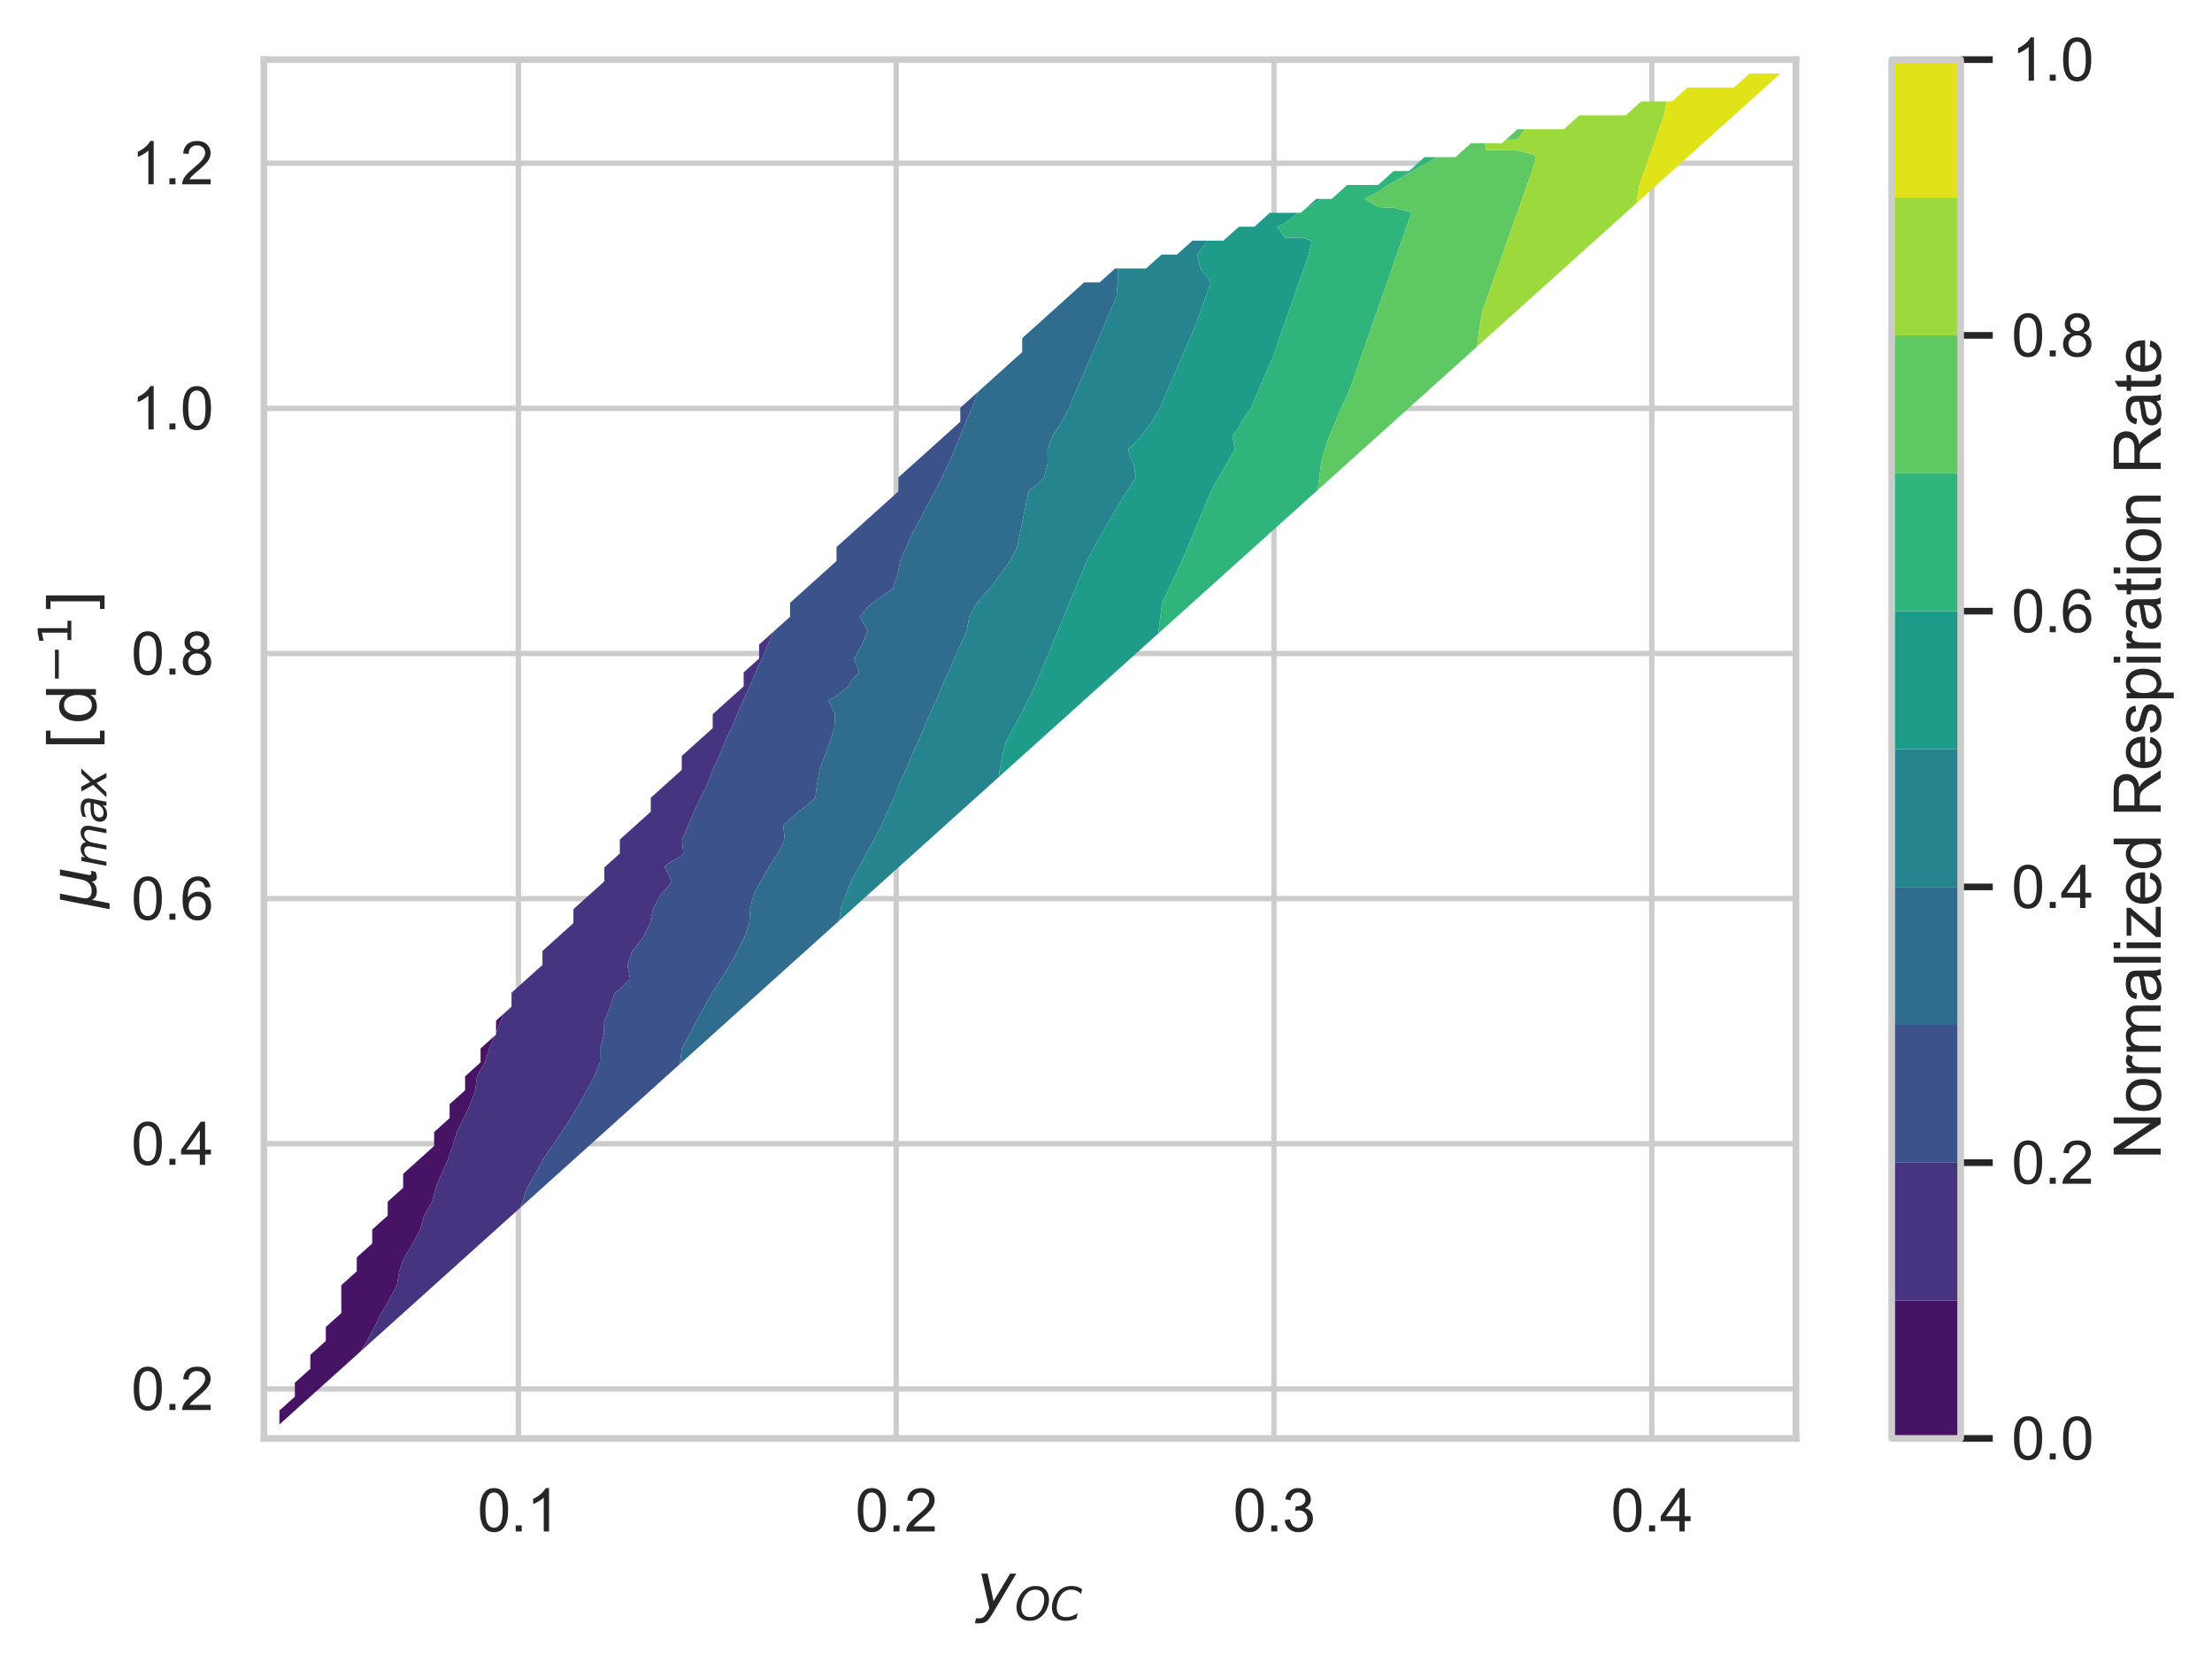 <?xml version="1.0" encoding="utf-8" standalone="no"?>
<!DOCTYPE svg PUBLIC "-//W3C//DTD SVG 1.1//EN"
  "http://www.w3.org/Graphics/SVG/1.1/DTD/svg11.dtd">
<svg xmlns:xlink="http://www.w3.org/1999/xlink" width="413.315pt" height="310.451pt" viewBox="0 0 413.315 310.451" xmlns="http://www.w3.org/2000/svg" version="1.1">
 <defs>
  <style type="text/css">*{stroke-linejoin: round; stroke-linecap: butt}</style>
 </defs>
 <g id="figure_1">
  <g id="patch_1">
   <path d="M 0 310.451 
L 413.315 310.451 
L 413.315 0 
L 0 0 
z
" style="fill: #ffffff"/>
  </g>
  <g id="axes_1">
   <g id="patch_2">
    <path d="M 49.31 268.717 
L 335.58 268.717 
L 335.58 11.137 
L 49.31 11.137 
z
" style="fill: #ffffff"/>
   </g>
   <g id="matplotlib.axis_1">
    <g id="xtick_1">
     <g id="line2d_1">
      <path d="M 96.864 268.717 
L 96.864 11.137 
" clip-path="url(#pf5a94989e2)" style="fill: none; stroke: #cccccc; stroke-linecap: round"/>
     </g>
     <g id="text_1">
      <!-- 0.1 -->
      <g style="fill: #262626" transform="translate(89.219 286.09) scale(0.11 -0.11)">
       <defs>
        <path id="ArialMT-30" d="M 266 2259 
Q 266 3072 433 3567 
Q 600 4063 929 4331 
Q 1259 4600 1759 4600 
Q 2128 4600 2406 4451 
Q 2684 4303 2865 4023 
Q 3047 3744 3150 3342 
Q 3253 2941 3253 2259 
Q 3253 1453 3087 958 
Q 2922 463 2592 192 
Q 2263 -78 1759 -78 
Q 1097 -78 719 397 
Q 266 969 266 2259 
z
M 844 2259 
Q 844 1131 1108 757 
Q 1372 384 1759 384 
Q 2147 384 2411 759 
Q 2675 1134 2675 2259 
Q 2675 3391 2411 3762 
Q 2147 4134 1753 4134 
Q 1366 4134 1134 3806 
Q 844 3388 844 2259 
z
" transform="scale(0.016)"/>
        <path id="ArialMT-2e" d="M 581 0 
L 581 641 
L 1222 641 
L 1222 0 
L 581 0 
z
" transform="scale(0.016)"/>
        <path id="ArialMT-31" d="M 2384 0 
L 1822 0 
L 1822 3584 
Q 1619 3391 1289 3197 
Q 959 3003 697 2906 
L 697 3450 
Q 1169 3672 1522 3987 
Q 1875 4303 2022 4600 
L 2384 4600 
L 2384 0 
z
" transform="scale(0.016)"/>
       </defs>
       <use xlink:href="#ArialMT-30"/>
       <use xlink:href="#ArialMT-2e" transform="translate(55.615 0)"/>
       <use xlink:href="#ArialMT-31" transform="translate(83.398 0)"/>
      </g>
     </g>
    </g>
    <g id="xtick_2">
     <g id="line2d_2">
      <path d="M 167.454 268.717 
L 167.454 11.137 
" clip-path="url(#pf5a94989e2)" style="fill: none; stroke: #cccccc; stroke-linecap: round"/>
     </g>
     <g id="text_2">
      <!-- 0.2 -->
      <g style="fill: #262626" transform="translate(159.809 286.09) scale(0.11 -0.11)">
       <defs>
        <path id="ArialMT-32" d="M 3222 541 
L 3222 0 
L 194 0 
Q 188 203 259 391 
Q 375 700 629 1000 
Q 884 1300 1366 1694 
Q 2113 2306 2375 2664 
Q 2638 3022 2638 3341 
Q 2638 3675 2398 3904 
Q 2159 4134 1775 4134 
Q 1369 4134 1125 3890 
Q 881 3647 878 3216 
L 300 3275 
Q 359 3922 746 4261 
Q 1134 4600 1788 4600 
Q 2447 4600 2831 4234 
Q 3216 3869 3216 3328 
Q 3216 3053 3103 2787 
Q 2991 2522 2730 2228 
Q 2469 1934 1863 1422 
Q 1356 997 1212 845 
Q 1069 694 975 541 
L 3222 541 
z
" transform="scale(0.016)"/>
       </defs>
       <use xlink:href="#ArialMT-30"/>
       <use xlink:href="#ArialMT-2e" transform="translate(55.615 0)"/>
       <use xlink:href="#ArialMT-32" transform="translate(83.398 0)"/>
      </g>
     </g>
    </g>
    <g id="xtick_3">
     <g id="line2d_3">
      <path d="M 238.044 268.717 
L 238.044 11.137 
" clip-path="url(#pf5a94989e2)" style="fill: none; stroke: #cccccc; stroke-linecap: round"/>
     </g>
     <g id="text_3">
      <!-- 0.3 -->
      <g style="fill: #262626" transform="translate(230.399 286.09) scale(0.11 -0.11)">
       <defs>
        <path id="ArialMT-33" d="M 269 1209 
L 831 1284 
Q 928 806 1161 595 
Q 1394 384 1728 384 
Q 2125 384 2398 659 
Q 2672 934 2672 1341 
Q 2672 1728 2419 1979 
Q 2166 2231 1775 2231 
Q 1616 2231 1378 2169 
L 1441 2663 
Q 1497 2656 1531 2656 
Q 1891 2656 2178 2843 
Q 2466 3031 2466 3422 
Q 2466 3731 2256 3934 
Q 2047 4138 1716 4138 
Q 1388 4138 1169 3931 
Q 950 3725 888 3313 
L 325 3413 
Q 428 3978 793 4289 
Q 1159 4600 1703 4600 
Q 2078 4600 2393 4439 
Q 2709 4278 2876 4000 
Q 3044 3722 3044 3409 
Q 3044 3113 2884 2869 
Q 2725 2625 2413 2481 
Q 2819 2388 3044 2092 
Q 3269 1797 3269 1353 
Q 3269 753 2831 336 
Q 2394 -81 1725 -81 
Q 1122 -81 723 278 
Q 325 638 269 1209 
z
" transform="scale(0.016)"/>
       </defs>
       <use xlink:href="#ArialMT-30"/>
       <use xlink:href="#ArialMT-2e" transform="translate(55.615 0)"/>
       <use xlink:href="#ArialMT-33" transform="translate(83.398 0)"/>
      </g>
     </g>
    </g>
    <g id="xtick_4">
     <g id="line2d_4">
      <path d="M 308.634 268.717 
L 308.634 11.137 
" clip-path="url(#pf5a94989e2)" style="fill: none; stroke: #cccccc; stroke-linecap: round"/>
     </g>
     <g id="text_4">
      <!-- 0.4 -->
      <g style="fill: #262626" transform="translate(300.989 286.09) scale(0.11 -0.11)">
       <defs>
        <path id="ArialMT-34" d="M 2069 0 
L 2069 1097 
L 81 1097 
L 81 1613 
L 2172 4581 
L 2631 4581 
L 2631 1613 
L 3250 1613 
L 3250 1097 
L 2631 1097 
L 2631 0 
L 2069 0 
z
M 2069 1613 
L 2069 3678 
L 634 1613 
L 2069 1613 
z
" transform="scale(0.016)"/>
       </defs>
       <use xlink:href="#ArialMT-30"/>
       <use xlink:href="#ArialMT-2e" transform="translate(55.615 0)"/>
       <use xlink:href="#ArialMT-34" transform="translate(83.398 0)"/>
      </g>
     </g>
    </g>
    <g id="text_5">
     <!-- $y_{OC}$ -->
     <g style="fill: #262626" transform="translate(182.485 300.731) scale(0.12 -0.12)">
      <defs>
       <path id="DejaVuSans-Oblique-79" d="M 1588 -325 
Q 1188 -997 936 -1164 
Q 684 -1331 294 -1331 
L -159 -1331 
L -63 -850 
L 269 -850 
Q 509 -850 678 -719 
Q 847 -588 1056 -206 
L 1234 128 
L 459 3500 
L 1069 3500 
L 1650 819 
L 3256 3500 
L 3859 3500 
L 1588 -325 
z
" transform="scale(0.016)"/>
       <path id="DejaVuSans-Oblique-4f" d="M 2919 4238 
Q 2400 4238 2003 3986 
Q 1606 3734 1313 3219 
Q 1125 2891 1026 2522 
Q 928 2153 928 1778 
Q 928 1128 1239 775 
Q 1550 422 2119 422 
Q 2631 422 3032 676 
Q 3434 931 3719 1434 
Q 3909 1772 4009 2142 
Q 4109 2513 4109 2881 
Q 4109 3528 3796 3883 
Q 3484 4238 2919 4238 
z
M 2100 -91 
Q 1241 -91 748 418 
Q 256 928 256 1813 
Q 256 2319 448 2847 
Q 641 3375 978 3788 
Q 1375 4272 1862 4511 
Q 2350 4750 2938 4750 
Q 3794 4750 4287 4245 
Q 4781 3741 4781 2869 
Q 4781 2331 4593 1812 
Q 4406 1294 4056 872 
Q 3656 384 3173 146 
Q 2691 -91 2100 -91 
z
" transform="scale(0.016)"/>
       <path id="DejaVuSans-Oblique-43" d="M 4447 4306 
L 4319 3641 
Q 4019 3944 3683 4091 
Q 3347 4238 2956 4238 
Q 2422 4238 2017 3981 
Q 1613 3725 1319 3200 
Q 1131 2863 1032 2486 
Q 934 2109 934 1728 
Q 934 1091 1264 756 
Q 1594 422 2222 422 
Q 2656 422 3056 561 
Q 3456 700 3834 978 
L 3688 231 
Q 3316 72 2936 -9 
Q 2556 -91 2175 -91 
Q 1278 -91 773 396 
Q 269 884 269 1753 
Q 269 2309 461 2846 
Q 653 3384 1013 3828 
Q 1394 4300 1883 4525 
Q 2372 4750 3022 4750 
Q 3422 4750 3780 4639 
Q 4138 4528 4447 4306 
z
" transform="scale(0.016)"/>
      </defs>
      <use xlink:href="#DejaVuSans-Oblique-79" transform="translate(0 0.312)"/>
      <use xlink:href="#DejaVuSans-Oblique-4f" transform="translate(59.18 -16.094) scale(0.7)"/>
      <use xlink:href="#DejaVuSans-Oblique-43" transform="translate(114.277 -16.094) scale(0.7)"/>
     </g>
    </g>
   </g>
   <g id="matplotlib.axis_2">
    <g id="ytick_1">
     <g id="line2d_5">
      <path d="M 49.31 259.467 
L 335.58 259.467 
" clip-path="url(#pf5a94989e2)" style="fill: none; stroke: #cccccc; stroke-linecap: round"/>
     </g>
     <g id="text_6">
      <!-- 0.2 -->
      <g style="fill: #262626" transform="translate(24.52 263.404) scale(0.11 -0.11)">
       <use xlink:href="#ArialMT-30"/>
       <use xlink:href="#ArialMT-2e" transform="translate(55.615 0)"/>
       <use xlink:href="#ArialMT-32" transform="translate(83.398 0)"/>
      </g>
     </g>
    </g>
    <g id="ytick_2">
     <g id="line2d_6">
      <path d="M 49.31 213.672 
L 335.58 213.672 
" clip-path="url(#pf5a94989e2)" style="fill: none; stroke: #cccccc; stroke-linecap: round"/>
     </g>
     <g id="text_7">
      <!-- 0.4 -->
      <g style="fill: #262626" transform="translate(24.52 217.609) scale(0.11 -0.11)">
       <use xlink:href="#ArialMT-30"/>
       <use xlink:href="#ArialMT-2e" transform="translate(55.615 0)"/>
       <use xlink:href="#ArialMT-34" transform="translate(83.398 0)"/>
      </g>
     </g>
    </g>
    <g id="ytick_3">
     <g id="line2d_7">
      <path d="M 49.31 167.878 
L 335.58 167.878 
" clip-path="url(#pf5a94989e2)" style="fill: none; stroke: #cccccc; stroke-linecap: round"/>
     </g>
     <g id="text_8">
      <!-- 0.6 -->
      <g style="fill: #262626" transform="translate(24.52 171.815) scale(0.11 -0.11)">
       <defs>
        <path id="ArialMT-36" d="M 3184 3459 
L 2625 3416 
Q 2550 3747 2413 3897 
Q 2184 4138 1850 4138 
Q 1581 4138 1378 3988 
Q 1113 3794 959 3422 
Q 806 3050 800 2363 
Q 1003 2672 1297 2822 
Q 1591 2972 1913 2972 
Q 2475 2972 2870 2558 
Q 3266 2144 3266 1488 
Q 3266 1056 3080 686 
Q 2894 316 2569 119 
Q 2244 -78 1831 -78 
Q 1128 -78 684 439 
Q 241 956 241 2144 
Q 241 3472 731 4075 
Q 1159 4600 1884 4600 
Q 2425 4600 2770 4297 
Q 3116 3994 3184 3459 
z
M 888 1484 
Q 888 1194 1011 928 
Q 1134 663 1356 523 
Q 1578 384 1822 384 
Q 2178 384 2434 671 
Q 2691 959 2691 1453 
Q 2691 1928 2437 2201 
Q 2184 2475 1800 2475 
Q 1419 2475 1153 2201 
Q 888 1928 888 1484 
z
" transform="scale(0.016)"/>
       </defs>
       <use xlink:href="#ArialMT-30"/>
       <use xlink:href="#ArialMT-2e" transform="translate(55.615 0)"/>
       <use xlink:href="#ArialMT-36" transform="translate(83.398 0)"/>
      </g>
     </g>
    </g>
    <g id="ytick_4">
     <g id="line2d_8">
      <path d="M 49.31 122.084 
L 335.58 122.084 
" clip-path="url(#pf5a94989e2)" style="fill: none; stroke: #cccccc; stroke-linecap: round"/>
     </g>
     <g id="text_9">
      <!-- 0.8 -->
      <g style="fill: #262626" transform="translate(24.52 126.021) scale(0.11 -0.11)">
       <defs>
        <path id="ArialMT-38" d="M 1131 2484 
Q 781 2613 612 2850 
Q 444 3088 444 3419 
Q 444 3919 803 4259 
Q 1163 4600 1759 4600 
Q 2359 4600 2725 4251 
Q 3091 3903 3091 3403 
Q 3091 3084 2923 2848 
Q 2756 2613 2416 2484 
Q 2838 2347 3058 2040 
Q 3278 1734 3278 1309 
Q 3278 722 2862 322 
Q 2447 -78 1769 -78 
Q 1091 -78 675 323 
Q 259 725 259 1325 
Q 259 1772 486 2073 
Q 713 2375 1131 2484 
z
M 1019 3438 
Q 1019 3113 1228 2906 
Q 1438 2700 1772 2700 
Q 2097 2700 2305 2904 
Q 2513 3109 2513 3406 
Q 2513 3716 2298 3927 
Q 2084 4138 1766 4138 
Q 1444 4138 1231 3931 
Q 1019 3725 1019 3438 
z
M 838 1322 
Q 838 1081 952 856 
Q 1066 631 1291 507 
Q 1516 384 1775 384 
Q 2178 384 2440 643 
Q 2703 903 2703 1303 
Q 2703 1709 2433 1975 
Q 2163 2241 1756 2241 
Q 1359 2241 1098 1978 
Q 838 1716 838 1322 
z
" transform="scale(0.016)"/>
       </defs>
       <use xlink:href="#ArialMT-30"/>
       <use xlink:href="#ArialMT-2e" transform="translate(55.615 0)"/>
       <use xlink:href="#ArialMT-38" transform="translate(83.398 0)"/>
      </g>
     </g>
    </g>
    <g id="ytick_5">
     <g id="line2d_9">
      <path d="M 49.31 76.289 
L 335.58 76.289 
" clip-path="url(#pf5a94989e2)" style="fill: none; stroke: #cccccc; stroke-linecap: round"/>
     </g>
     <g id="text_10">
      <!-- 1.0 -->
      <g style="fill: #262626" transform="translate(24.52 80.226) scale(0.11 -0.11)">
       <use xlink:href="#ArialMT-31"/>
       <use xlink:href="#ArialMT-2e" transform="translate(55.615 0)"/>
       <use xlink:href="#ArialMT-30" transform="translate(83.398 0)"/>
      </g>
     </g>
    </g>
    <g id="ytick_6">
     <g id="line2d_10">
      <path d="M 49.31 30.495 
L 335.58 30.495 
" clip-path="url(#pf5a94989e2)" style="fill: none; stroke: #cccccc; stroke-linecap: round"/>
     </g>
     <g id="text_11">
      <!-- 1.2 -->
      <g style="fill: #262626" transform="translate(24.52 34.432) scale(0.11 -0.11)">
       <use xlink:href="#ArialMT-31"/>
       <use xlink:href="#ArialMT-2e" transform="translate(55.615 0)"/>
       <use xlink:href="#ArialMT-32" transform="translate(83.398 0)"/>
      </g>
     </g>
    </g>
    <g id="text_12">
     <!-- $\mu_{max}$ $[\mathrm{d^{-1}}]$ -->
     <g style="fill: #262626" transform="translate(18 169.687) rotate(-90) scale(0.12 -0.12)">
      <defs>
       <path id="DejaVuSans-Oblique-3bc" d="M -84 -1331 
L 856 3500 
L 1434 3500 
L 1009 1322 
Q 997 1256 987 1175 
Q 978 1094 978 1013 
Q 978 722 1161 565 
Q 1344 409 1684 409 
Q 2147 409 2431 671 
Q 2716 934 2816 1459 
L 3213 3500 
L 3788 3500 
L 3266 809 
Q 3253 750 3248 706 
Q 3244 663 3244 628 
Q 3244 531 3283 486 
Q 3322 441 3406 441 
Q 3438 441 3492 456 
Q 3547 472 3647 513 
L 3559 50 
Q 3422 -19 3297 -55 
Q 3172 -91 3053 -91 
Q 2847 -91 2730 40 
Q 2613 172 2613 403 
Q 2438 153 2195 31 
Q 1953 -91 1625 -91 
Q 1334 -91 1117 43 
Q 900 178 831 397 
L 494 -1331 
L -84 -1331 
z
" transform="scale(0.016)"/>
       <path id="DejaVuSans-Oblique-6d" d="M 5747 2113 
L 5338 0 
L 4763 0 
L 5166 2094 
Q 5191 2228 5203 2325 
Q 5216 2422 5216 2491 
Q 5216 2772 5059 2928 
Q 4903 3084 4622 3084 
Q 4203 3084 3875 2770 
Q 3547 2456 3450 1953 
L 3066 0 
L 2491 0 
L 2900 2094 
Q 2925 2209 2937 2307 
Q 2950 2406 2950 2484 
Q 2950 2769 2794 2926 
Q 2638 3084 2363 3084 
Q 1938 3084 1609 2770 
Q 1281 2456 1184 1953 
L 800 0 
L 225 0 
L 909 3500 
L 1484 3500 
L 1375 2956 
Q 1609 3263 1923 3423 
Q 2238 3584 2597 3584 
Q 2978 3584 3223 3384 
Q 3469 3184 3519 2828 
Q 3781 3197 4126 3390 
Q 4472 3584 4856 3584 
Q 5306 3584 5551 3325 
Q 5797 3066 5797 2591 
Q 5797 2488 5784 2364 
Q 5772 2241 5747 2113 
z
" transform="scale(0.016)"/>
       <path id="DejaVuSans-Oblique-61" d="M 3438 1997 
L 3047 0 
L 2472 0 
L 2578 531 
Q 2325 219 2001 64 
Q 1678 -91 1281 -91 
Q 834 -91 548 182 
Q 263 456 263 884 
Q 263 1497 752 1853 
Q 1241 2209 2100 2209 
L 2900 2209 
L 2931 2363 
Q 2938 2388 2941 2417 
Q 2944 2447 2944 2509 
Q 2944 2788 2717 2942 
Q 2491 3097 2081 3097 
Q 1800 3097 1504 3025 
Q 1209 2953 897 2809 
L 997 3341 
Q 1322 3463 1633 3523 
Q 1944 3584 2234 3584 
Q 2853 3584 3176 3315 
Q 3500 3047 3500 2534 
Q 3500 2431 3484 2292 
Q 3469 2153 3438 1997 
z
M 2816 1759 
L 2241 1759 
Q 1534 1759 1195 1570 
Q 856 1381 856 984 
Q 856 709 1029 553 
Q 1203 397 1509 397 
Q 1978 397 2328 733 
Q 2678 1069 2791 1631 
L 2816 1759 
z
" transform="scale(0.016)"/>
       <path id="DejaVuSans-Oblique-78" d="M 3841 3500 
L 2234 1784 
L 3219 0 
L 2559 0 
L 1819 1388 
L 531 0 
L -166 0 
L 1556 1844 
L 641 3500 
L 1300 3500 
L 1972 2234 
L 3144 3500 
L 3841 3500 
z
" transform="scale(0.016)"/>
       <path id="ArialMT-20" transform="scale(0.016)"/>
       <path id="DejaVuSans-5b" d="M 550 4863 
L 1875 4863 
L 1875 4416 
L 1125 4416 
L 1125 -397 
L 1875 -397 
L 1875 -844 
L 550 -844 
L 550 4863 
z
" transform="scale(0.016)"/>
       <path id="DejaVuSans-64" d="M 2906 2969 
L 2906 4863 
L 3481 4863 
L 3481 0 
L 2906 0 
L 2906 525 
Q 2725 213 2448 61 
Q 2172 -91 1784 -91 
Q 1150 -91 751 415 
Q 353 922 353 1747 
Q 353 2572 751 3078 
Q 1150 3584 1784 3584 
Q 2172 3584 2448 3432 
Q 2725 3281 2906 2969 
z
M 947 1747 
Q 947 1113 1208 752 
Q 1469 391 1925 391 
Q 2381 391 2643 752 
Q 2906 1113 2906 1747 
Q 2906 2381 2643 2742 
Q 2381 3103 1925 3103 
Q 1469 3103 1208 2742 
Q 947 2381 947 1747 
z
" transform="scale(0.016)"/>
       <path id="DejaVuSans-2212" d="M 678 2272 
L 4684 2272 
L 4684 1741 
L 678 1741 
L 678 2272 
z
" transform="scale(0.016)"/>
       <path id="DejaVuSans-31" d="M 794 531 
L 1825 531 
L 1825 4091 
L 703 3866 
L 703 4441 
L 1819 4666 
L 2450 4666 
L 2450 531 
L 3481 531 
L 3481 0 
L 794 0 
L 794 531 
z
" transform="scale(0.016)"/>
       <path id="DejaVuSans-5d" d="M 1947 4863 
L 1947 -844 
L 622 -844 
L 622 -397 
L 1369 -397 
L 1369 4416 
L 622 4416 
L 622 4863 
L 1947 4863 
z
" transform="scale(0.016)"/>
      </defs>
      <use xlink:href="#DejaVuSans-Oblique-3bc" transform="translate(0 0.684)"/>
      <use xlink:href="#DejaVuSans-Oblique-6d" transform="translate(63.623 -15.722) scale(0.7)"/>
      <use xlink:href="#DejaVuSans-Oblique-61" transform="translate(131.812 -15.722) scale(0.7)"/>
      <use xlink:href="#DejaVuSans-Oblique-78" transform="translate(174.707 -15.722) scale(0.7)"/>
      <use xlink:href="#ArialMT-20" transform="translate(218.867 0.684)"/>
      <use xlink:href="#DejaVuSans-5b" transform="translate(246.65 0.684)"/>
      <use xlink:href="#DejaVuSans-64" transform="translate(285.664 0.684)"/>
      <use xlink:href="#DejaVuSans-2212" transform="translate(350.098 38.966) scale(0.7)"/>
      <use xlink:href="#DejaVuSans-31" transform="translate(408.75 38.966) scale(0.7)"/>
      <use xlink:href="#DejaVuSans-5d" transform="translate(456.021 0.684)"/>
     </g>
    </g>
   </g>
   <g id="QuadContourSet_1">
    <path d="M 52.202 266.115 
L 55.093 263.513 
L 57.985 260.911 
L 60.876 258.31 
L 63.768 255.708 
L 66.66 253.106 
L 67.434 252.409 
L 68.574 250.504 
L 69.551 248.644 
L 69.968 247.902 
L 71.253 245.3 
L 72.443 243.299 
L 72.771 242.699 
L 74.164 240.097 
L 74.59 237.495 
L 75.335 235.419 
L 75.582 234.893 
L 77.114 232.291 
L 78.226 230.194 
L 78.482 229.69 
L 79.247 227.088 
L 80.747 224.486 
L 81.118 223.1 
L 81.403 221.884 
L 82.505 219.282 
L 83.662 216.68 
L 84.009 215.77 
L 84.572 214.079 
L 85.377 211.477 
L 86.617 208.875 
L 86.901 208.331 
L 87.852 206.273 
L 88.808 203.671 
L 89.112 201.07 
L 89.793 199.833 
L 90.617 198.468 
L 91.411 195.866 
L 92.514 193.417 
L 89.793 195.866 
L 89.793 198.468 
L 86.901 201.07 
L 86.901 203.671 
L 84.009 206.273 
L 84.009 208.875 
L 81.118 211.477 
L 81.118 214.079 
L 78.226 216.68 
L 75.335 219.282 
L 75.335 221.884 
L 72.443 224.486 
L 72.443 227.088 
L 69.551 229.69 
L 69.551 232.291 
L 66.66 234.893 
L 66.66 237.495 
L 63.768 240.097 
L 63.768 242.699 
L 63.768 245.3 
L 60.876 247.902 
L 60.876 250.504 
L 57.985 253.106 
L 57.985 255.708 
L 55.093 258.31 
L 55.093 260.911 
L 52.202 263.513 
z
M 93.587 190.662 
L 94.136 189.356 
L 92.684 190.662 
L 92.684 193.006 
z
M 95.815 185.459 
L 95.985 185.09 
L 95.576 185.459 
L 95.576 185.967 
z
" clip-path="url(#pf5a94989e2)" style="fill: #471365"/>
    <path d="M 67.434 252.409 
L 69.551 250.504 
L 72.443 247.902 
L 75.335 245.3 
L 78.226 242.699 
L 81.118 240.097 
L 84.009 237.495 
L 86.901 234.893 
L 89.793 232.291 
L 92.684 229.69 
L 95.576 227.088 
L 97.228 225.601 
L 97.62 224.486 
L 98.468 221.895 
L 98.471 221.884 
L 100.02 219.282 
L 101.359 216.808 
L 101.431 216.68 
L 103.161 214.079 
L 104.251 212.496 
L 104.965 211.477 
L 106.649 208.875 
L 107.142 208.036 
L 108.179 206.273 
L 109.606 203.671 
L 110.034 202.993 
L 111.054 201.07 
L 112.09 198.468 
L 112.133 195.866 
L 112.822 193.264 
L 112.9 190.662 
L 112.926 190.58 
L 114.021 188.06 
L 114.866 185.459 
L 115.817 184.803 
L 117.735 182.857 
L 117.221 180.255 
L 118.131 177.653 
L 118.709 177.026 
L 120.204 175.051 
L 121.453 172.45 
L 121.6 171.689 
L 122.016 169.848 
L 123.35 167.246 
L 124.492 166.001 
L 125.514 164.644 
L 124.492 162.552 
L 124.217 162.042 
L 124.492 161.548 
L 127.384 159.827 
L 127.667 159.44 
L 127.433 156.839 
L 128.573 154.237 
L 129.659 151.635 
L 130.275 150.287 
L 130.892 149.033 
L 132.216 146.431 
L 133.157 143.83 
L 133.167 143.807 
L 134.368 141.228 
L 135.45 138.626 
L 136.059 137.244 
L 136.659 136.024 
L 137.744 133.422 
L 138.889 130.82 
L 138.95 130.681 
L 140.096 128.219 
L 141.185 125.617 
L 141.842 124.122 
L 142.387 123.015 
L 143.481 120.413 
L 144.552 117.974 
L 141.842 120.413 
L 141.842 123.015 
L 138.95 125.617 
L 138.95 128.219 
L 136.059 130.82 
L 133.167 133.422 
L 133.167 136.024 
L 130.275 138.626 
L 127.384 141.228 
L 127.384 143.83 
L 124.492 146.431 
L 121.6 149.033 
L 121.6 151.635 
L 118.709 154.237 
L 115.817 156.839 
L 115.817 159.44 
L 112.926 162.042 
L 112.926 164.644 
L 110.034 167.246 
L 107.142 169.848 
L 107.142 172.45 
L 104.251 175.051 
L 101.359 177.653 
L 101.359 180.255 
L 98.468 182.857 
L 95.985 185.09 
L 95.815 185.459 
L 95.576 185.967 
L 95.576 188.06 
L 94.136 189.356 
L 93.587 190.662 
L 92.684 193.006 
L 92.684 193.264 
L 92.514 193.417 
L 91.411 195.866 
L 90.617 198.468 
L 89.793 199.833 
L 89.112 201.07 
L 88.808 203.671 
L 87.852 206.273 
L 86.901 208.331 
L 86.617 208.875 
L 85.377 211.477 
L 84.572 214.079 
L 84.009 215.77 
L 83.662 216.68 
L 82.505 219.282 
L 81.403 221.884 
L 81.118 223.1 
L 80.747 224.486 
L 79.247 227.088 
L 78.482 229.69 
L 78.226 230.194 
L 77.114 232.291 
L 75.582 234.893 
L 75.335 235.419 
L 74.59 237.495 
L 74.164 240.097 
L 72.771 242.699 
L 72.443 243.299 
L 71.253 245.3 
L 69.968 247.902 
L 69.551 248.644 
L 68.574 250.504 
z
" clip-path="url(#pf5a94989e2)" style="fill: #463480"/>
    <path d="M 97.228 225.601 
L 98.468 224.486 
L 101.359 221.884 
L 104.251 219.282 
L 107.142 216.68 
L 110.034 214.079 
L 112.926 211.477 
L 115.817 208.875 
L 118.709 206.273 
L 121.6 203.671 
L 124.492 201.07 
L 127.022 198.793 
L 127.065 198.468 
L 127.384 196.008 
L 127.402 195.866 
L 128.81 193.264 
L 130.186 190.662 
L 130.275 190.493 
L 131.62 188.06 
L 133.044 185.459 
L 133.167 185.266 
L 134.744 182.857 
L 136.059 180.777 
L 136.395 180.255 
L 137.792 177.653 
L 138.95 175.339 
L 139.095 175.051 
L 139.989 172.45 
L 140.187 169.848 
L 140.733 167.246 
L 141.842 165.175 
L 142.126 164.644 
L 143.618 162.042 
L 144.733 160.348 
L 145.347 159.44 
L 146.635 156.839 
L 146.348 154.237 
L 147.625 153.01 
L 149.216 151.635 
L 150.517 150.622 
L 152.352 149.033 
L 152.658 146.431 
L 153.131 143.83 
L 153.408 143.04 
L 154.086 141.228 
L 155.068 138.626 
L 155.883 136.024 
L 156.036 133.422 
L 154.77 130.82 
L 156.3 130.062 
L 158.487 128.219 
L 159.191 126.991 
L 160.515 125.617 
L 159.561 123.015 
L 161.068 120.413 
L 162.083 117.964 
L 162.13 117.811 
L 162.083 117.703 
L 160.672 115.21 
L 162.083 113.46 
L 163.008 112.608 
L 164.975 111.286 
L 166.795 110.006 
L 167.66 107.404 
L 167.866 106.469 
L 168.21 104.802 
L 169.322 102.2 
L 170.518 99.599 
L 170.758 99.149 
L 171.904 96.997 
L 173.29 94.395 
L 173.65 93.72 
L 174.676 91.793 
L 176.022 89.191 
L 176.541 88.061 
L 177.233 86.59 
L 178.344 83.988 
L 179.423 81.386 
L 179.433 81.361 
L 180.502 78.784 
L 181.581 76.182 
L 182.324 74.389 
L 182.66 73.58 
L 182.859 73.099 
L 182.324 73.58 
L 179.433 76.182 
L 179.433 78.784 
L 176.541 81.386 
L 173.65 83.988 
L 170.758 86.59 
L 167.866 89.191 
L 167.866 91.793 
L 164.975 94.395 
L 162.083 96.997 
L 159.191 99.599 
L 156.3 102.2 
L 156.3 104.802 
L 153.408 107.404 
L 150.517 110.006 
L 147.625 112.608 
L 147.625 115.21 
L 144.733 117.811 
L 144.552 117.974 
L 143.481 120.413 
L 142.387 123.015 
L 141.842 124.122 
L 141.185 125.617 
L 140.096 128.219 
L 138.95 130.681 
L 138.889 130.82 
L 137.744 133.422 
L 136.659 136.024 
L 136.059 137.244 
L 135.45 138.626 
L 134.368 141.228 
L 133.167 143.807 
L 133.157 143.83 
L 132.216 146.431 
L 130.892 149.033 
L 130.275 150.287 
L 129.659 151.635 
L 128.573 154.237 
L 127.433 156.839 
L 127.667 159.44 
L 127.384 159.827 
L 124.492 161.548 
L 124.217 162.042 
L 124.492 162.552 
L 125.514 164.644 
L 124.492 166.001 
L 123.35 167.246 
L 122.016 169.848 
L 121.6 171.689 
L 121.453 172.45 
L 120.204 175.051 
L 118.709 177.026 
L 118.131 177.653 
L 117.221 180.255 
L 117.735 182.857 
L 115.817 184.803 
L 114.866 185.459 
L 114.021 188.06 
L 112.926 190.58 
L 112.9 190.662 
L 112.822 193.264 
L 112.133 195.866 
L 112.09 198.468 
L 111.054 201.07 
L 110.034 202.993 
L 109.606 203.671 
L 108.179 206.273 
L 107.142 208.036 
L 106.649 208.875 
L 104.965 211.477 
L 104.251 212.496 
L 103.161 214.079 
L 101.431 216.68 
L 101.359 216.808 
L 100.02 219.282 
L 98.471 221.884 
L 98.468 221.895 
L 97.62 224.486 
z
" clip-path="url(#pf5a94989e2)" style="fill: #3b528b"/>
    <path d="M 127.022 198.793 
L 127.384 198.468 
L 130.275 195.866 
L 133.167 193.264 
L 136.059 190.662 
L 138.95 188.06 
L 141.842 185.459 
L 144.733 182.857 
L 147.625 180.255 
L 150.517 177.653 
L 153.408 175.051 
L 156.3 172.45 
L 156.816 171.985 
L 157.094 169.848 
L 157.969 167.246 
L 159.06 164.644 
L 159.191 164.402 
L 160.475 162.042 
L 161.89 159.44 
L 162.083 159.086 
L 163.306 156.839 
L 164.692 154.237 
L 164.975 153.559 
L 165.825 151.635 
L 167.058 149.033 
L 167.866 146.739 
L 167.994 146.431 
L 169.302 143.83 
L 170.305 141.228 
L 170.758 140.157 
L 171.519 138.626 
L 172.63 136.024 
L 173.65 133.542 
L 173.707 133.422 
L 174.935 130.82 
L 176.007 128.219 
L 176.541 127.016 
L 177.218 125.617 
L 178.318 123.015 
L 179.433 120.504 
L 179.478 120.413 
L 180.629 117.811 
L 181.1 115.21 
L 182.324 113.014 
L 182.556 112.608 
L 184.849 110.006 
L 185.216 109.589 
L 186.82 107.404 
L 188.108 105.701 
L 188.706 104.802 
L 190.054 102.2 
L 190.604 99.599 
L 190.999 97.579 
L 191.121 96.997 
L 191.664 94.395 
L 192.207 91.793 
L 193.891 90.395 
L 195.046 89.191 
L 195.76 86.59 
L 195.717 83.988 
L 196.707 81.386 
L 196.783 81.26 
L 198.397 78.784 
L 199.674 76.249 
L 199.708 76.182 
L 200.833 73.58 
L 201.957 70.979 
L 202.566 69.569 
L 203.081 68.377 
L 204.205 65.775 
L 205.327 63.173 
L 205.457 62.867 
L 206.429 60.571 
L 207.527 57.97 
L 208.349 56.002 
L 208.614 55.368 
L 208.847 52.766 
L 208.857 50.164 
L 208.349 50.164 
L 205.457 52.766 
L 202.566 52.766 
L 199.674 55.368 
L 196.783 57.97 
L 193.891 60.571 
L 190.999 63.173 
L 190.999 65.775 
L 188.108 68.377 
L 185.216 70.979 
L 182.859 73.099 
L 182.66 73.58 
L 182.324 74.389 
L 181.581 76.182 
L 180.502 78.784 
L 179.433 81.361 
L 179.423 81.386 
L 178.344 83.988 
L 177.233 86.59 
L 176.541 88.061 
L 176.022 89.191 
L 174.676 91.793 
L 173.65 93.72 
L 173.29 94.395 
L 171.904 96.997 
L 170.758 99.149 
L 170.518 99.599 
L 169.322 102.2 
L 168.21 104.802 
L 167.866 106.469 
L 167.66 107.404 
L 166.795 110.006 
L 164.975 111.286 
L 163.008 112.608 
L 162.083 113.46 
L 160.672 115.21 
L 162.083 117.703 
L 162.13 117.811 
L 162.083 117.964 
L 161.068 120.413 
L 159.561 123.015 
L 160.515 125.617 
L 159.191 126.991 
L 158.487 128.219 
L 156.3 130.062 
L 154.77 130.82 
L 156.036 133.422 
L 155.883 136.024 
L 155.068 138.626 
L 154.086 141.228 
L 153.408 143.04 
L 153.131 143.83 
L 152.658 146.431 
L 152.352 149.033 
L 150.517 150.622 
L 149.216 151.635 
L 147.625 153.01 
L 146.348 154.237 
L 146.635 156.839 
L 145.347 159.44 
L 144.733 160.348 
L 143.618 162.042 
L 142.126 164.644 
L 141.842 165.175 
L 140.733 167.246 
L 140.187 169.848 
L 139.989 172.45 
L 139.095 175.051 
L 138.95 175.339 
L 137.792 177.653 
L 136.395 180.255 
L 136.059 180.777 
L 134.744 182.857 
L 133.167 185.266 
L 133.044 185.459 
L 131.62 188.06 
L 130.275 190.493 
L 130.186 190.662 
L 128.81 193.264 
L 127.402 195.866 
L 127.384 196.008 
L 127.065 198.468 
z
" clip-path="url(#pf5a94989e2)" style="fill: #2f6c8e"/>
    <path d="M 156.816 171.985 
L 159.191 169.848 
L 162.083 167.246 
L 164.975 164.644 
L 167.866 162.042 
L 170.758 159.44 
L 173.65 156.839 
L 176.541 154.237 
L 179.433 151.635 
L 182.324 149.033 
L 185.216 146.431 
L 186.61 145.177 
L 186.785 143.83 
L 187.251 141.228 
L 187.94 138.626 
L 188.108 138.317 
L 189.355 136.024 
L 190.761 133.422 
L 190.999 132.956 
L 192.101 130.82 
L 193.348 128.219 
L 193.891 126.912 
L 194.429 125.617 
L 195.509 123.015 
L 196.59 120.413 
L 196.783 119.95 
L 197.671 117.811 
L 198.752 115.21 
L 199.674 112.988 
L 199.832 112.608 
L 200.913 110.006 
L 201.994 107.404 
L 202.566 106.027 
L 203.074 104.802 
L 204.408 102.2 
L 205.457 100.388 
L 205.914 99.599 
L 207.42 96.997 
L 208.349 95.393 
L 208.927 94.395 
L 210.532 91.793 
L 211.241 90.718 
L 212.234 89.191 
L 211.79 86.59 
L 211.241 85.524 
L 210.803 83.988 
L 211.241 83.528 
L 213.28 81.386 
L 214.132 80.229 
L 215.24 78.784 
L 216.726 76.182 
L 217.024 75.492 
L 217.85 73.58 
L 218.974 70.979 
L 219.915 68.8 
L 220.098 68.377 
L 221.223 65.775 
L 222.347 63.173 
L 222.807 62.108 
L 223.46 60.571 
L 224.404 57.97 
L 225.314 55.368 
L 225.699 54.266 
L 226.223 52.766 
L 225.699 51.999 
L 224.262 50.164 
L 223.693 47.562 
L 225.572 44.96 
L 222.807 44.96 
L 219.915 47.562 
L 217.024 47.562 
L 214.132 50.164 
L 211.241 50.164 
L 208.857 50.164 
L 208.847 52.766 
L 208.614 55.368 
L 208.349 56.002 
L 207.527 57.97 
L 206.429 60.571 
L 205.457 62.867 
L 205.327 63.173 
L 204.205 65.775 
L 203.081 68.377 
L 202.566 69.569 
L 201.957 70.979 
L 200.833 73.58 
L 199.708 76.182 
L 199.674 76.249 
L 198.397 78.784 
L 196.783 81.26 
L 196.707 81.386 
L 195.717 83.988 
L 195.76 86.59 
L 195.046 89.191 
L 193.891 90.395 
L 192.207 91.793 
L 191.664 94.395 
L 191.121 96.997 
L 190.999 97.579 
L 190.604 99.599 
L 190.054 102.2 
L 188.706 104.802 
L 188.108 105.701 
L 186.82 107.404 
L 185.216 109.589 
L 184.849 110.006 
L 182.556 112.608 
L 182.324 113.014 
L 181.1 115.21 
L 180.629 117.811 
L 179.478 120.413 
L 179.433 120.504 
L 178.318 123.015 
L 177.218 125.617 
L 176.541 127.016 
L 176.007 128.219 
L 174.935 130.82 
L 173.707 133.422 
L 173.65 133.542 
L 172.63 136.024 
L 171.519 138.626 
L 170.758 140.157 
L 170.305 141.228 
L 169.302 143.83 
L 167.994 146.431 
L 167.866 146.739 
L 167.058 149.033 
L 165.825 151.635 
L 164.975 153.559 
L 164.692 154.237 
L 163.306 156.839 
L 162.083 159.086 
L 161.89 159.44 
L 160.475 162.042 
L 159.191 164.402 
L 159.06 164.644 
L 157.969 167.246 
L 157.094 169.848 
z
" clip-path="url(#pf5a94989e2)" style="fill: #25848e"/>
    <path d="M 186.61 145.177 
L 188.108 143.83 
L 190.999 141.228 
L 193.891 138.626 
L 196.783 136.024 
L 199.674 133.422 
L 202.566 130.82 
L 205.457 128.219 
L 208.349 125.617 
L 211.241 123.015 
L 214.132 120.413 
L 216.404 118.369 
L 216.476 117.811 
L 216.814 115.21 
L 217.024 113.597 
L 217.152 112.608 
L 218.387 110.006 
L 219.614 107.404 
L 219.915 106.746 
L 220.813 104.802 
L 221.944 102.2 
L 222.807 100.123 
L 223.025 99.599 
L 224.105 96.997 
L 225.186 94.395 
L 225.699 93.163 
L 226.268 91.793 
L 227.71 89.191 
L 228.59 87.67 
L 229.216 86.59 
L 230.722 83.988 
L 230.288 81.386 
L 231.482 79.856 
L 231.924 78.784 
L 233.743 76.182 
L 234.374 74.723 
L 234.867 73.58 
L 235.991 70.979 
L 237.116 68.377 
L 237.265 68.013 
L 238.155 65.775 
L 239.064 63.173 
L 239.974 60.571 
L 240.157 60.048 
L 240.884 57.97 
L 241.793 55.368 
L 242.703 52.766 
L 243.048 51.777 
L 243.612 50.164 
L 244.522 47.562 
L 245.135 44.96 
L 243.048 44.4 
L 240.157 44.416 
L 238.604 42.359 
L 240.157 41.682 
L 242.503 39.757 
L 240.157 39.757 
L 237.265 39.757 
L 234.374 42.359 
L 231.482 42.359 
L 228.59 44.96 
L 225.699 44.96 
L 225.572 44.96 
L 223.693 47.562 
L 224.262 50.164 
L 225.699 51.999 
L 226.223 52.766 
L 225.699 54.266 
L 225.314 55.368 
L 224.404 57.97 
L 223.46 60.571 
L 222.807 62.108 
L 222.347 63.173 
L 221.223 65.775 
L 220.098 68.377 
L 219.915 68.8 
L 218.974 70.979 
L 217.85 73.58 
L 217.024 75.492 
L 216.726 76.182 
L 215.24 78.784 
L 214.132 80.229 
L 213.28 81.386 
L 211.241 83.528 
L 210.803 83.988 
L 211.241 85.524 
L 211.79 86.59 
L 212.234 89.191 
L 211.241 90.718 
L 210.532 91.793 
L 208.927 94.395 
L 208.349 95.393 
L 207.42 96.997 
L 205.914 99.599 
L 205.457 100.388 
L 204.408 102.2 
L 203.074 104.802 
L 202.566 106.027 
L 201.994 107.404 
L 200.913 110.006 
L 199.832 112.608 
L 199.674 112.988 
L 198.752 115.21 
L 197.671 117.811 
L 196.783 119.95 
L 196.59 120.413 
L 195.509 123.015 
L 194.429 125.617 
L 193.891 126.912 
L 193.348 128.219 
L 192.101 130.82 
L 190.999 132.956 
L 190.761 133.422 
L 189.355 136.024 
L 188.108 138.317 
L 187.94 138.626 
L 187.251 141.228 
L 186.785 143.83 
z
M 245.94 37.782 
L 247.031 37.155 
L 245.94 37.155 
L 244.012 38.889 
z
" clip-path="url(#pf5a94989e2)" style="fill: #1e9c89"/>
    <path d="M 216.404 118.369 
L 217.024 117.811 
L 219.915 115.21 
L 222.807 112.608 
L 225.699 110.006 
L 228.59 107.404 
L 231.482 104.802 
L 234.374 102.2 
L 237.265 99.599 
L 240.157 96.997 
L 243.048 94.395 
L 245.94 91.793 
L 246.198 91.561 
L 246.506 89.191 
L 246.844 86.59 
L 247.528 83.988 
L 248.379 81.386 
L 248.832 80.415 
L 249.559 78.784 
L 250.56 76.182 
L 251.723 73.885 
L 251.881 73.58 
L 252.815 70.979 
L 253.725 68.377 
L 254.615 65.83 
L 254.634 65.775 
L 255.544 63.173 
L 256.453 60.571 
L 257.363 57.97 
L 257.507 57.559 
L 258.273 55.368 
L 259.182 52.766 
L 260.092 50.164 
L 260.398 49.288 
L 261.001 47.562 
L 261.911 44.96 
L 262.82 42.359 
L 263.29 41.016 
L 263.73 39.757 
L 263.29 39.538 
L 260.398 38.791 
L 257.507 38.694 
L 254.967 37.155 
L 257.507 35.799 
L 259.433 34.553 
L 260.398 33.999 
L 263.29 32.337 
L 263.961 31.951 
L 266.181 30.676 
L 268.489 29.35 
L 266.181 29.35 
L 263.29 31.951 
L 260.398 31.951 
L 257.507 34.553 
L 254.615 34.553 
L 251.723 34.553 
L 248.832 37.155 
L 247.031 37.155 
L 245.94 37.782 
L 244.012 38.889 
L 243.048 39.757 
L 242.503 39.757 
L 240.157 41.682 
L 238.604 42.359 
L 240.157 44.416 
L 243.048 44.4 
L 245.135 44.96 
L 244.522 47.562 
L 243.612 50.164 
L 243.048 51.777 
L 242.703 52.766 
L 241.793 55.368 
L 240.884 57.97 
L 240.157 60.048 
L 239.974 60.571 
L 239.064 63.173 
L 238.155 65.775 
L 237.265 68.013 
L 237.116 68.377 
L 235.991 70.979 
L 234.867 73.58 
L 234.374 74.723 
L 233.743 76.182 
L 231.924 78.784 
L 231.482 79.856 
L 230.288 81.386 
L 230.722 83.988 
L 229.216 86.59 
L 228.59 87.67 
L 227.71 89.191 
L 226.268 91.793 
L 225.699 93.163 
L 225.186 94.395 
L 224.105 96.997 
L 223.025 99.599 
L 222.807 100.123 
L 221.944 102.2 
L 220.813 104.802 
L 219.915 106.746 
L 219.614 107.404 
L 218.387 110.006 
L 217.152 112.608 
L 217.024 113.597 
L 216.814 115.21 
L 216.476 117.811 
z
" clip-path="url(#pf5a94989e2)" style="fill: #2fb47c"/>
    <path d="M 246.198 91.561 
L 248.832 89.191 
L 251.723 86.59 
L 254.615 83.988 
L 257.507 81.386 
L 260.398 78.784 
L 263.29 76.182 
L 266.181 73.58 
L 269.073 70.979 
L 271.965 68.377 
L 274.856 65.775 
L 275.992 64.753 
L 276.197 63.173 
L 276.535 60.571 
L 277.05 57.97 
L 277.748 55.996 
L 277.97 55.368 
L 278.891 52.766 
L 279.813 50.164 
L 280.639 47.831 
L 280.735 47.562 
L 281.656 44.96 
L 282.578 42.359 
L 283.5 39.757 
L 283.531 39.669 
L 284.421 37.155 
L 285.343 34.553 
L 286.265 31.951 
L 286.423 31.369 
L 287.014 29.35 
L 286.423 28.862 
L 283.531 28.084 
L 280.639 28.065 
L 277.748 28.045 
L 277.39 26.748 
L 274.856 26.748 
L 271.965 29.35 
L 269.073 29.35 
L 268.489 29.35 
L 266.181 30.676 
L 263.961 31.951 
L 263.29 32.337 
L 260.398 33.999 
L 259.433 34.553 
L 257.507 35.799 
L 254.967 37.155 
L 257.507 38.694 
L 260.398 38.791 
L 263.29 39.538 
L 263.73 39.757 
L 263.29 41.016 
L 262.82 42.359 
L 261.911 44.96 
L 261.001 47.562 
L 260.398 49.288 
L 260.092 50.164 
L 259.182 52.766 
L 258.273 55.368 
L 257.507 57.559 
L 257.363 57.97 
L 256.453 60.571 
L 255.544 63.173 
L 254.634 65.775 
L 254.615 65.83 
L 253.725 68.377 
L 252.815 70.979 
L 251.881 73.58 
L 251.723 73.885 
L 250.56 76.182 
L 249.559 78.784 
L 248.832 80.415 
L 248.379 81.386 
L 247.528 83.988 
L 246.844 86.59 
L 246.506 89.191 
z
M 283.531 26.091 
L 284.977 24.146 
L 283.531 24.146 
L 281.362 26.098 
z
" clip-path="url(#pf5a94989e2)" style="fill: #5ec962"/>
    <path d="M 275.992 64.753 
L 277.748 63.173 
L 280.639 60.571 
L 283.531 57.97 
L 286.423 55.368 
L 289.314 52.766 
L 292.206 50.164 
L 295.098 47.562 
L 297.989 44.96 
L 300.881 42.359 
L 303.772 39.757 
L 305.786 37.945 
L 305.889 37.155 
L 306.315 34.553 
L 306.664 33.568 
L 307.236 31.951 
L 308.157 29.35 
L 309.079 26.748 
L 309.556 25.403 
L 310.001 24.146 
L 310.923 21.544 
L 311.413 18.942 
L 309.556 18.942 
L 306.664 18.942 
L 303.772 21.544 
L 300.881 21.544 
L 297.989 21.544 
L 295.098 21.544 
L 292.206 24.146 
L 289.314 24.146 
L 286.423 24.146 
L 284.977 24.146 
L 283.531 26.091 
L 281.362 26.098 
L 280.639 26.748 
L 277.748 26.748 
L 277.39 26.748 
L 277.748 28.045 
L 280.639 28.065 
L 283.531 28.084 
L 286.423 28.862 
L 287.014 29.35 
L 286.423 31.369 
L 286.265 31.951 
L 285.343 34.553 
L 284.421 37.155 
L 283.531 39.669 
L 283.5 39.757 
L 282.578 42.359 
L 281.656 44.96 
L 280.735 47.562 
L 280.639 47.831 
L 279.813 50.164 
L 278.891 52.766 
L 277.97 55.368 
L 277.748 55.996 
L 277.05 57.97 
L 276.535 60.571 
L 276.197 63.173 
z
" clip-path="url(#pf5a94989e2)" style="fill: #9bd93c"/>
    <path d="M 305.786 37.945 
L 306.664 37.155 
L 309.556 34.553 
L 312.447 31.951 
L 315.339 29.35 
L 318.23 26.748 
L 321.122 24.146 
L 324.014 21.544 
L 326.905 18.942 
L 329.797 16.34 
L 332.689 13.739 
L 329.797 13.739 
L 326.905 13.739 
L 324.014 16.34 
L 321.122 16.34 
L 318.23 16.34 
L 315.339 16.34 
L 312.447 18.942 
L 311.413 18.942 
L 310.923 21.544 
L 310.001 24.146 
L 309.556 25.403 
L 309.079 26.748 
L 308.157 29.35 
L 307.236 31.951 
L 306.664 33.568 
L 306.315 34.553 
L 305.889 37.155 
z
" clip-path="url(#pf5a94989e2)" style="fill: #dfe318"/>
   </g>
   <g id="patch_3">
    <path d="M 49.31 268.717 
L 49.31 11.137 
" style="fill: none; stroke: #cccccc; stroke-width: 1.25; stroke-linejoin: miter; stroke-linecap: square"/>
   </g>
   <g id="patch_4">
    <path d="M 335.58 268.717 
L 335.58 11.137 
" style="fill: none; stroke: #cccccc; stroke-width: 1.25; stroke-linejoin: miter; stroke-linecap: square"/>
   </g>
   <g id="patch_5">
    <path d="M 49.31 268.717 
L 335.58 268.717 
" style="fill: none; stroke: #cccccc; stroke-width: 1.25; stroke-linejoin: miter; stroke-linecap: square"/>
   </g>
   <g id="patch_6">
    <path d="M 49.31 11.137 
L 335.58 11.137 
" style="fill: none; stroke: #cccccc; stroke-width: 1.25; stroke-linejoin: miter; stroke-linecap: square"/>
   </g>
  </g>
  <g id="axes_2">
   <g id="patch_7">
    <path d="M 353.472 268.717 
L 366.351 268.717 
L 366.351 11.137 
L 353.472 11.137 
z
" style="fill: #ffffff"/>
   </g>
   <g id="matplotlib.axis_3"/>
   <g id="matplotlib.axis_4">
    <g id="ytick_7">
     <g id="line2d_11">
      <defs>
       <path id="m71d88f4bb4" d="M 0 0 
L 6 0 
" style="stroke: #262626; stroke-width: 1.25"/>
      </defs>
      <g>
       <use xlink:href="#m71d88f4bb4" x="366.351" y="268.717" style="fill: #262626; stroke: #262626; stroke-width: 1.25"/>
      </g>
     </g>
     <g id="text_13">
      <!-- 0.0 -->
      <g style="fill: #262626" transform="translate(375.851 272.654) scale(0.11 -0.11)">
       <use xlink:href="#ArialMT-30"/>
       <use xlink:href="#ArialMT-2e" transform="translate(55.615 0)"/>
       <use xlink:href="#ArialMT-30" transform="translate(83.398 0)"/>
      </g>
     </g>
    </g>
    <g id="ytick_8">
     <g id="line2d_12">
      <g>
       <use xlink:href="#m71d88f4bb4" x="366.351" y="217.201" style="fill: #262626; stroke: #262626; stroke-width: 1.25"/>
      </g>
     </g>
     <g id="text_14">
      <!-- 0.2 -->
      <g style="fill: #262626" transform="translate(375.851 221.138) scale(0.11 -0.11)">
       <use xlink:href="#ArialMT-30"/>
       <use xlink:href="#ArialMT-2e" transform="translate(55.615 0)"/>
       <use xlink:href="#ArialMT-32" transform="translate(83.398 0)"/>
      </g>
     </g>
    </g>
    <g id="ytick_9">
     <g id="line2d_13">
      <g>
       <use xlink:href="#m71d88f4bb4" x="366.351" y="165.685" style="fill: #262626; stroke: #262626; stroke-width: 1.25"/>
      </g>
     </g>
     <g id="text_15">
      <!-- 0.4 -->
      <g style="fill: #262626" transform="translate(375.851 169.622) scale(0.11 -0.11)">
       <use xlink:href="#ArialMT-30"/>
       <use xlink:href="#ArialMT-2e" transform="translate(55.615 0)"/>
       <use xlink:href="#ArialMT-34" transform="translate(83.398 0)"/>
      </g>
     </g>
    </g>
    <g id="ytick_10">
     <g id="line2d_14">
      <g>
       <use xlink:href="#m71d88f4bb4" x="366.351" y="114.169" style="fill: #262626; stroke: #262626; stroke-width: 1.25"/>
      </g>
     </g>
     <g id="text_16">
      <!-- 0.6 -->
      <g style="fill: #262626" transform="translate(375.851 118.106) scale(0.11 -0.11)">
       <use xlink:href="#ArialMT-30"/>
       <use xlink:href="#ArialMT-2e" transform="translate(55.615 0)"/>
       <use xlink:href="#ArialMT-36" transform="translate(83.398 0)"/>
      </g>
     </g>
    </g>
    <g id="ytick_11">
     <g id="line2d_15">
      <g>
       <use xlink:href="#m71d88f4bb4" x="366.351" y="62.653" style="fill: #262626; stroke: #262626; stroke-width: 1.25"/>
      </g>
     </g>
     <g id="text_17">
      <!-- 0.8 -->
      <g style="fill: #262626" transform="translate(375.851 66.59) scale(0.11 -0.11)">
       <use xlink:href="#ArialMT-30"/>
       <use xlink:href="#ArialMT-2e" transform="translate(55.615 0)"/>
       <use xlink:href="#ArialMT-38" transform="translate(83.398 0)"/>
      </g>
     </g>
    </g>
    <g id="ytick_12">
     <g id="line2d_16">
      <g>
       <use xlink:href="#m71d88f4bb4" x="366.351" y="11.137" style="fill: #262626; stroke: #262626; stroke-width: 1.25"/>
      </g>
     </g>
     <g id="text_18">
      <!-- 1.0 -->
      <g style="fill: #262626" transform="translate(375.851 15.074) scale(0.11 -0.11)">
       <use xlink:href="#ArialMT-31"/>
       <use xlink:href="#ArialMT-2e" transform="translate(55.615 0)"/>
       <use xlink:href="#ArialMT-30" transform="translate(83.398 0)"/>
      </g>
     </g>
    </g>
    <g id="text_19">
     <!-- Normalized Respiration Rate -->
     <g style="fill: #262626" transform="translate(403.73 216.622) rotate(-90) scale(0.12 -0.12)">
      <defs>
       <path id="ArialMT-4e" d="M 488 0 
L 488 4581 
L 1109 4581 
L 3516 984 
L 3516 4581 
L 4097 4581 
L 4097 0 
L 3475 0 
L 1069 3600 
L 1069 0 
L 488 0 
z
" transform="scale(0.016)"/>
       <path id="ArialMT-6f" d="M 213 1659 
Q 213 2581 725 3025 
Q 1153 3394 1769 3394 
Q 2453 3394 2887 2945 
Q 3322 2497 3322 1706 
Q 3322 1066 3130 698 
Q 2938 331 2570 128 
Q 2203 -75 1769 -75 
Q 1072 -75 642 372 
Q 213 819 213 1659 
z
M 791 1659 
Q 791 1022 1069 705 
Q 1347 388 1769 388 
Q 2188 388 2466 706 
Q 2744 1025 2744 1678 
Q 2744 2294 2464 2611 
Q 2184 2928 1769 2928 
Q 1347 2928 1069 2612 
Q 791 2297 791 1659 
z
" transform="scale(0.016)"/>
       <path id="ArialMT-72" d="M 416 0 
L 416 3319 
L 922 3319 
L 922 2816 
Q 1116 3169 1280 3281 
Q 1444 3394 1641 3394 
Q 1925 3394 2219 3213 
L 2025 2691 
Q 1819 2813 1613 2813 
Q 1428 2813 1281 2702 
Q 1134 2591 1072 2394 
Q 978 2094 978 1738 
L 978 0 
L 416 0 
z
" transform="scale(0.016)"/>
       <path id="ArialMT-6d" d="M 422 0 
L 422 3319 
L 925 3319 
L 925 2853 
Q 1081 3097 1340 3245 
Q 1600 3394 1931 3394 
Q 2300 3394 2536 3241 
Q 2772 3088 2869 2813 
Q 3263 3394 3894 3394 
Q 4388 3394 4653 3120 
Q 4919 2847 4919 2278 
L 4919 0 
L 4359 0 
L 4359 2091 
Q 4359 2428 4304 2576 
Q 4250 2725 4106 2815 
Q 3963 2906 3769 2906 
Q 3419 2906 3187 2673 
Q 2956 2441 2956 1928 
L 2956 0 
L 2394 0 
L 2394 2156 
Q 2394 2531 2256 2718 
Q 2119 2906 1806 2906 
Q 1569 2906 1367 2781 
Q 1166 2656 1075 2415 
Q 984 2175 984 1722 
L 984 0 
L 422 0 
z
" transform="scale(0.016)"/>
       <path id="ArialMT-61" d="M 2588 409 
Q 2275 144 1986 34 
Q 1697 -75 1366 -75 
Q 819 -75 525 192 
Q 231 459 231 875 
Q 231 1119 342 1320 
Q 453 1522 633 1644 
Q 813 1766 1038 1828 
Q 1203 1872 1538 1913 
Q 2219 1994 2541 2106 
Q 2544 2222 2544 2253 
Q 2544 2597 2384 2738 
Q 2169 2928 1744 2928 
Q 1347 2928 1158 2789 
Q 969 2650 878 2297 
L 328 2372 
Q 403 2725 575 2942 
Q 747 3159 1072 3276 
Q 1397 3394 1825 3394 
Q 2250 3394 2515 3294 
Q 2781 3194 2906 3042 
Q 3031 2891 3081 2659 
Q 3109 2516 3109 2141 
L 3109 1391 
Q 3109 606 3145 398 
Q 3181 191 3288 0 
L 2700 0 
Q 2613 175 2588 409 
z
M 2541 1666 
Q 2234 1541 1622 1453 
Q 1275 1403 1131 1340 
Q 988 1278 909 1158 
Q 831 1038 831 891 
Q 831 666 1001 516 
Q 1172 366 1500 366 
Q 1825 366 2078 508 
Q 2331 650 2450 897 
Q 2541 1088 2541 1459 
L 2541 1666 
z
" transform="scale(0.016)"/>
       <path id="ArialMT-6c" d="M 409 0 
L 409 4581 
L 972 4581 
L 972 0 
L 409 0 
z
" transform="scale(0.016)"/>
       <path id="ArialMT-69" d="M 425 3934 
L 425 4581 
L 988 4581 
L 988 3934 
L 425 3934 
z
M 425 0 
L 425 3319 
L 988 3319 
L 988 0 
L 425 0 
z
" transform="scale(0.016)"/>
       <path id="ArialMT-7a" d="M 125 0 
L 125 456 
L 2238 2881 
Q 1878 2863 1603 2863 
L 250 2863 
L 250 3319 
L 2963 3319 
L 2963 2947 
L 1166 841 
L 819 456 
Q 1197 484 1528 484 
L 3063 484 
L 3063 0 
L 125 0 
z
" transform="scale(0.016)"/>
       <path id="ArialMT-65" d="M 2694 1069 
L 3275 997 
Q 3138 488 2766 206 
Q 2394 -75 1816 -75 
Q 1088 -75 661 373 
Q 234 822 234 1631 
Q 234 2469 665 2931 
Q 1097 3394 1784 3394 
Q 2450 3394 2872 2941 
Q 3294 2488 3294 1666 
Q 3294 1616 3291 1516 
L 816 1516 
Q 847 969 1125 678 
Q 1403 388 1819 388 
Q 2128 388 2347 550 
Q 2566 713 2694 1069 
z
M 847 1978 
L 2700 1978 
Q 2663 2397 2488 2606 
Q 2219 2931 1791 2931 
Q 1403 2931 1139 2672 
Q 875 2413 847 1978 
z
" transform="scale(0.016)"/>
       <path id="ArialMT-64" d="M 2575 0 
L 2575 419 
Q 2259 -75 1647 -75 
Q 1250 -75 917 144 
Q 584 363 401 755 
Q 219 1147 219 1656 
Q 219 2153 384 2558 
Q 550 2963 881 3178 
Q 1213 3394 1622 3394 
Q 1922 3394 2156 3267 
Q 2391 3141 2538 2938 
L 2538 4581 
L 3097 4581 
L 3097 0 
L 2575 0 
z
M 797 1656 
Q 797 1019 1065 703 
Q 1334 388 1700 388 
Q 2069 388 2326 689 
Q 2584 991 2584 1609 
Q 2584 2291 2321 2609 
Q 2059 2928 1675 2928 
Q 1300 2928 1048 2622 
Q 797 2316 797 1656 
z
" transform="scale(0.016)"/>
       <path id="ArialMT-52" d="M 503 0 
L 503 4581 
L 2534 4581 
Q 3147 4581 3465 4457 
Q 3784 4334 3975 4021 
Q 4166 3709 4166 3331 
Q 4166 2844 3850 2509 
Q 3534 2175 2875 2084 
Q 3116 1969 3241 1856 
Q 3506 1613 3744 1247 
L 4541 0 
L 3778 0 
L 3172 953 
Q 2906 1366 2734 1584 
Q 2563 1803 2427 1890 
Q 2291 1978 2150 2013 
Q 2047 2034 1813 2034 
L 1109 2034 
L 1109 0 
L 503 0 
z
M 1109 2559 
L 2413 2559 
Q 2828 2559 3062 2645 
Q 3297 2731 3419 2920 
Q 3541 3109 3541 3331 
Q 3541 3656 3305 3865 
Q 3069 4075 2559 4075 
L 1109 4075 
L 1109 2559 
z
" transform="scale(0.016)"/>
       <path id="ArialMT-73" d="M 197 991 
L 753 1078 
Q 800 744 1014 566 
Q 1228 388 1613 388 
Q 2000 388 2187 545 
Q 2375 703 2375 916 
Q 2375 1106 2209 1216 
Q 2094 1291 1634 1406 
Q 1016 1563 777 1677 
Q 538 1791 414 1992 
Q 291 2194 291 2438 
Q 291 2659 392 2848 
Q 494 3038 669 3163 
Q 800 3259 1026 3326 
Q 1253 3394 1513 3394 
Q 1903 3394 2198 3281 
Q 2494 3169 2634 2976 
Q 2775 2784 2828 2463 
L 2278 2388 
Q 2241 2644 2061 2787 
Q 1881 2931 1553 2931 
Q 1166 2931 1000 2803 
Q 834 2675 834 2503 
Q 834 2394 903 2306 
Q 972 2216 1119 2156 
Q 1203 2125 1616 2013 
Q 2213 1853 2448 1751 
Q 2684 1650 2818 1456 
Q 2953 1263 2953 975 
Q 2953 694 2789 445 
Q 2625 197 2315 61 
Q 2006 -75 1616 -75 
Q 969 -75 630 194 
Q 291 463 197 991 
z
" transform="scale(0.016)"/>
       <path id="ArialMT-70" d="M 422 -1272 
L 422 3319 
L 934 3319 
L 934 2888 
Q 1116 3141 1344 3267 
Q 1572 3394 1897 3394 
Q 2322 3394 2647 3175 
Q 2972 2956 3137 2557 
Q 3303 2159 3303 1684 
Q 3303 1175 3120 767 
Q 2938 359 2589 142 
Q 2241 -75 1856 -75 
Q 1575 -75 1351 44 
Q 1128 163 984 344 
L 984 -1272 
L 422 -1272 
z
M 931 1641 
Q 931 1000 1190 694 
Q 1450 388 1819 388 
Q 2194 388 2461 705 
Q 2728 1022 2728 1688 
Q 2728 2322 2467 2637 
Q 2206 2953 1844 2953 
Q 1484 2953 1207 2617 
Q 931 2281 931 1641 
z
" transform="scale(0.016)"/>
       <path id="ArialMT-74" d="M 1650 503 
L 1731 6 
Q 1494 -44 1306 -44 
Q 1000 -44 831 53 
Q 663 150 594 308 
Q 525 466 525 972 
L 525 2881 
L 113 2881 
L 113 3319 
L 525 3319 
L 525 4141 
L 1084 4478 
L 1084 3319 
L 1650 3319 
L 1650 2881 
L 1084 2881 
L 1084 941 
Q 1084 700 1114 631 
Q 1144 563 1211 522 
Q 1278 481 1403 481 
Q 1497 481 1650 503 
z
" transform="scale(0.016)"/>
       <path id="ArialMT-6e" d="M 422 0 
L 422 3319 
L 928 3319 
L 928 2847 
Q 1294 3394 1984 3394 
Q 2284 3394 2536 3286 
Q 2788 3178 2913 3003 
Q 3038 2828 3088 2588 
Q 3119 2431 3119 2041 
L 3119 0 
L 2556 0 
L 2556 2019 
Q 2556 2363 2490 2533 
Q 2425 2703 2258 2804 
Q 2091 2906 1866 2906 
Q 1506 2906 1245 2678 
Q 984 2450 984 1813 
L 984 0 
L 422 0 
z
" transform="scale(0.016)"/>
      </defs>
      <use xlink:href="#ArialMT-4e"/>
      <use xlink:href="#ArialMT-6f" transform="translate(72.217 0)"/>
      <use xlink:href="#ArialMT-72" transform="translate(127.832 0)"/>
      <use xlink:href="#ArialMT-6d" transform="translate(161.133 0)"/>
      <use xlink:href="#ArialMT-61" transform="translate(244.434 0)"/>
      <use xlink:href="#ArialMT-6c" transform="translate(300.049 0)"/>
      <use xlink:href="#ArialMT-69" transform="translate(322.266 0)"/>
      <use xlink:href="#ArialMT-7a" transform="translate(344.482 0)"/>
      <use xlink:href="#ArialMT-65" transform="translate(394.482 0)"/>
      <use xlink:href="#ArialMT-64" transform="translate(450.098 0)"/>
      <use xlink:href="#ArialMT-20" transform="translate(505.713 0)"/>
      <use xlink:href="#ArialMT-52" transform="translate(533.496 0)"/>
      <use xlink:href="#ArialMT-65" transform="translate(605.713 0)"/>
      <use xlink:href="#ArialMT-73" transform="translate(661.328 0)"/>
      <use xlink:href="#ArialMT-70" transform="translate(711.328 0)"/>
      <use xlink:href="#ArialMT-69" transform="translate(766.943 0)"/>
      <use xlink:href="#ArialMT-72" transform="translate(789.16 0)"/>
      <use xlink:href="#ArialMT-61" transform="translate(822.461 0)"/>
      <use xlink:href="#ArialMT-74" transform="translate(878.076 0)"/>
      <use xlink:href="#ArialMT-69" transform="translate(905.859 0)"/>
      <use xlink:href="#ArialMT-6f" transform="translate(928.076 0)"/>
      <use xlink:href="#ArialMT-6e" transform="translate(983.691 0)"/>
      <use xlink:href="#ArialMT-20" transform="translate(1039.307 0)"/>
      <use xlink:href="#ArialMT-52" transform="translate(1067.09 0)"/>
      <use xlink:href="#ArialMT-61" transform="translate(1139.307 0)"/>
      <use xlink:href="#ArialMT-74" transform="translate(1194.922 0)"/>
      <use xlink:href="#ArialMT-65" transform="translate(1222.705 0)"/>
     </g>
    </g>
   </g>
   <g id="QuadMesh_1">
    <path d="M 353.472 268.717 
L 366.351 268.717 
L 366.351 242.959 
L 353.472 242.959 
L 353.472 268.717 
" clip-path="url(#p4c684dfe9e)" style="fill: #471365"/>
    <path d="M 353.472 242.959 
L 366.351 242.959 
L 366.351 217.201 
L 353.472 217.201 
L 353.472 242.959 
" clip-path="url(#p4c684dfe9e)" style="fill: #463480"/>
    <path d="M 353.472 217.201 
L 366.351 217.201 
L 366.351 191.443 
L 353.472 191.443 
L 353.472 217.201 
" clip-path="url(#p4c684dfe9e)" style="fill: #3b528b"/>
    <path d="M 353.472 191.443 
L 366.351 191.443 
L 366.351 165.685 
L 353.472 165.685 
L 353.472 191.443 
" clip-path="url(#p4c684dfe9e)" style="fill: #2f6c8e"/>
    <path d="M 353.472 165.685 
L 366.351 165.685 
L 366.351 139.927 
L 353.472 139.927 
L 353.472 165.685 
" clip-path="url(#p4c684dfe9e)" style="fill: #25848e"/>
    <path d="M 353.472 139.927 
L 366.351 139.927 
L 366.351 114.169 
L 353.472 114.169 
L 353.472 139.927 
" clip-path="url(#p4c684dfe9e)" style="fill: #1e9c89"/>
    <path d="M 353.472 114.169 
L 366.351 114.169 
L 366.351 88.411 
L 353.472 88.411 
L 353.472 114.169 
" clip-path="url(#p4c684dfe9e)" style="fill: #2fb47c"/>
    <path d="M 353.472 88.411 
L 366.351 88.411 
L 366.351 62.653 
L 353.472 62.653 
L 353.472 88.411 
" clip-path="url(#p4c684dfe9e)" style="fill: #5ec962"/>
    <path d="M 353.472 62.653 
L 366.351 62.653 
L 366.351 36.895 
L 353.472 36.895 
L 353.472 62.653 
" clip-path="url(#p4c684dfe9e)" style="fill: #9bd93c"/>
    <path d="M 353.472 36.895 
L 366.351 36.895 
L 366.351 11.137 
L 353.472 11.137 
L 353.472 36.895 
" clip-path="url(#p4c684dfe9e)" style="fill: #dfe318"/>
   </g>
   <g id="LineCollection_1"/>
   <g id="patch_8">
    <path d="M 353.472 268.717 
L 359.912 268.717 
L 366.351 268.717 
L 366.351 11.137 
L 359.912 11.137 
L 353.472 11.137 
L 353.472 268.717 
z
" style="fill: none; stroke: #cccccc; stroke-width: 1.25; stroke-linejoin: miter; stroke-linecap: square"/>
   </g>
  </g>
 </g>
 <defs>
  <clipPath id="pf5a94989e2">
   <rect x="49.31" y="11.137" width="286.27" height="257.58"/>
  </clipPath>
  <clipPath id="p4c684dfe9e">
   <rect x="353.472" y="11.137" width="12.879" height="257.58"/>
  </clipPath>
 </defs>
</svg>
